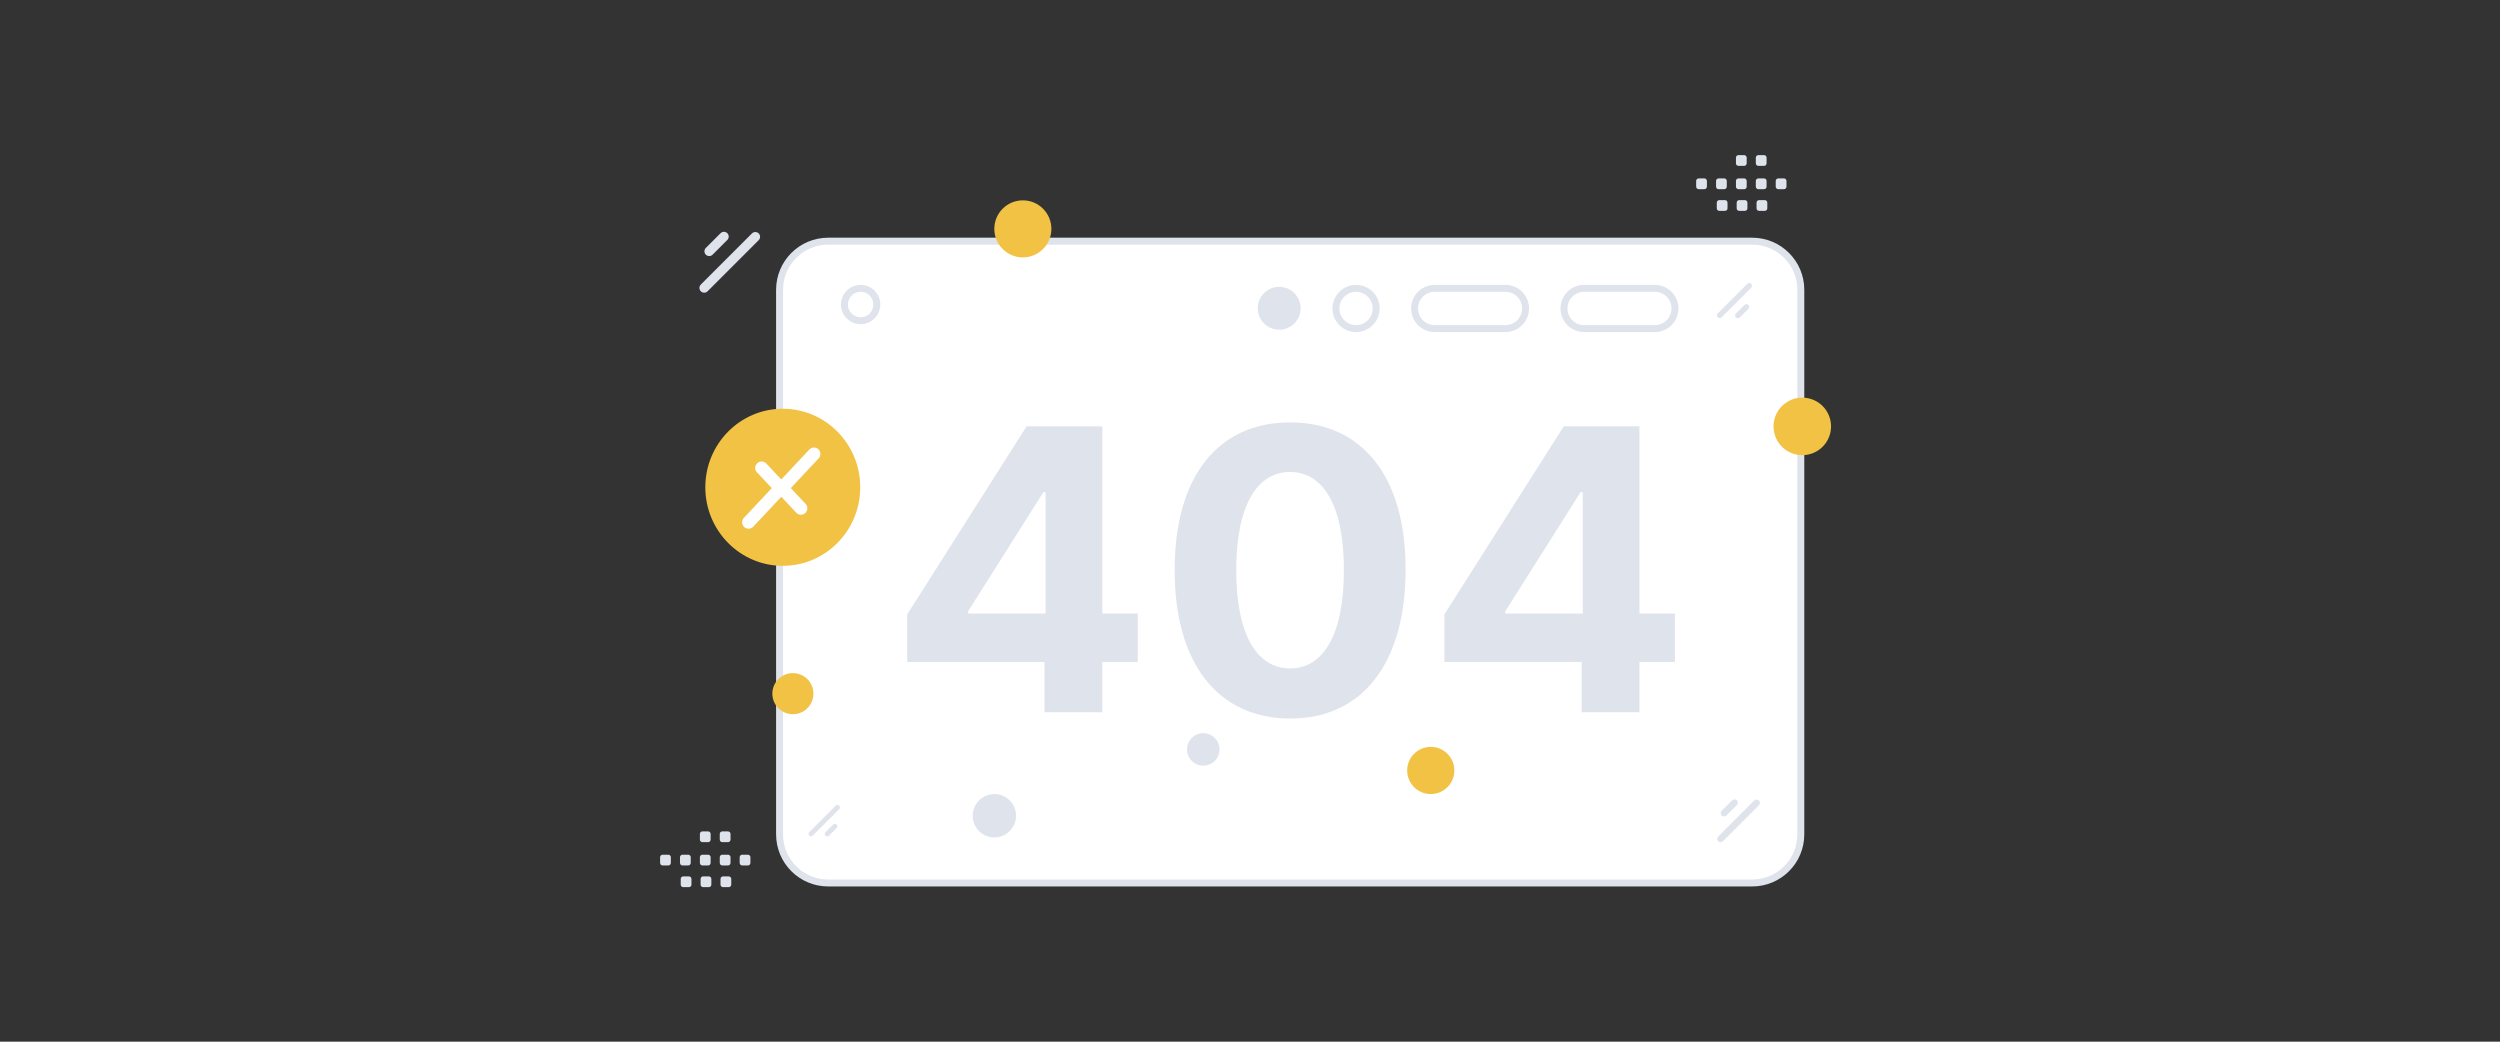 <svg width="1440" height="600" viewBox="0 0 1440 600" fill="none" xmlns="http://www.w3.org/2000/svg">
<rect x="0" y="0" width="1440" height="600" fill="#333333" stroke="none"/>
<path d="M1009.27 138.913H477.031C461.567 138.913 449.031 151.449 449.031 166.913V480.6C449.031 496.064 461.567 508.6 477.031 508.6H1009.27C1024.73 508.6 1037.27 496.064 1037.27 480.6V166.913C1037.27 151.449 1024.73 138.913 1009.27 138.913Z" fill="white" stroke="#DFE3EB" stroke-width="4"/>
<path d="M953.205 166.091H912.44C906.04 166.091 900.851 171.279 900.851 177.679C900.851 184.079 906.04 189.268 912.44 189.268H953.205C959.606 189.268 964.794 184.079 964.794 177.679C964.794 171.279 959.606 166.091 953.205 166.091Z" fill="white" stroke="#DFE3EB" stroke-width="4"/>
<path d="M867.144 166.091H826.379C819.979 166.091 814.79 171.279 814.79 177.679C814.79 184.079 819.979 189.268 826.379 189.268H867.144C873.544 189.268 878.733 184.079 878.733 177.679C878.733 171.279 873.544 166.091 867.144 166.091Z" fill="white" stroke="#DFE3EB" stroke-width="4"/>
<path d="M792.672 177.679C792.672 171.279 787.484 166.091 781.084 166.091C774.683 166.091 769.495 171.279 769.495 177.679C769.495 184.079 774.683 189.268 781.084 189.268C787.484 189.268 792.672 184.079 792.672 177.679Z" fill="white" stroke="#DFE3EB" stroke-width="4"/>
<path d="M522.553 381.315H601.611V410.268H634.907V381.315H655.335V353.407H634.907V245.557H591.316L522.553 353.89V381.315ZM602.254 353.407H557.618V352.12L600.967 283.518H602.254V353.407ZM743.118 413.887C784.537 413.887 809.549 382.36 809.63 328.073C809.71 274.189 784.376 243.305 743.118 243.305C701.78 243.305 676.687 274.108 676.607 328.073C676.446 382.199 701.619 413.806 743.118 413.887ZM743.118 385.014C724.219 385.014 711.994 366.034 712.074 328.073C712.155 290.676 724.299 271.856 743.118 271.856C761.857 271.856 774.082 290.676 774.082 328.073C774.162 366.034 761.938 385.014 743.118 385.014ZM831.968 381.315H911.026V410.268H944.322V381.315H964.75V353.407H944.322V245.557H900.731L831.968 353.89V381.315ZM911.669 353.407H867.033V352.12L910.382 283.518H911.669V353.407Z" fill="#DFE3EB"/>
<path d="M505.047 175.415C505.047 170.265 500.872 166.091 495.723 166.091C490.573 166.091 486.399 170.265 486.399 175.415C486.399 180.564 490.573 184.739 495.723 184.739C500.872 184.739 505.047 180.564 505.047 175.415Z" fill="white" stroke="#DFE3EB" stroke-width="4"/>
<path d="M456.698 387.712C463.233 387.712 468.531 393.01 468.531 399.545C468.531 406.08 463.233 411.378 456.698 411.378C450.163 411.378 444.865 406.08 444.865 399.545C444.865 393.01 450.163 387.712 456.698 387.712Z" fill="#F2C244"/>
<path d="M1046.4 259.957C1038.48 264.532 1028.35 261.817 1023.77 253.892C1019.2 245.967 1021.91 235.834 1029.84 231.259C1037.76 226.683 1047.89 229.398 1052.47 237.323C1057.04 245.248 1054.33 255.382 1046.4 259.957Z" fill="#F2C244"/>
<path d="M736.813 189.921C729.993 189.921 724.464 184.392 724.464 177.572C724.464 170.752 729.993 165.223 736.813 165.223C743.633 165.223 749.162 170.752 749.162 177.572C749.162 184.392 743.633 189.921 736.813 189.921Z" fill="#DFE3EB"/>
<path d="M589.16 148.268C598.237 148.268 605.595 140.91 605.595 131.833C605.595 122.756 598.237 115.398 589.16 115.398C580.083 115.398 572.725 122.756 572.725 131.833C572.725 140.91 580.083 148.268 589.16 148.268Z" fill="#F2C244"/>
<path d="M824.114 430.2C816.609 430.2 810.525 436.284 810.525 443.789C810.525 451.294 816.609 457.378 824.114 457.378C831.619 457.378 837.703 451.294 837.703 443.789C837.703 436.284 831.619 430.2 824.114 430.2Z" fill="#F2C244"/>
<path d="M572.76 482.358C565.862 482.358 560.27 476.766 560.27 469.868C560.27 462.97 565.862 457.378 572.76 457.378C579.658 457.378 585.25 462.97 585.25 469.868C585.25 476.766 579.658 482.358 572.76 482.358Z" fill="#DFE3EB"/>
<path d="M697.767 423.557C702.244 426.142 703.778 431.866 701.193 436.343C698.609 440.82 692.884 442.354 688.407 439.769C683.93 437.184 682.397 431.46 684.981 426.983C687.566 422.506 693.29 420.972 697.767 423.557Z" fill="#DFE3EB"/>
<path d="M1006.46 163.478L989.433 180.502C988.813 181.122 988.813 182.128 989.433 182.748C990.053 183.367 991.058 183.367 991.678 182.747L1008.7 165.723C1009.32 165.103 1009.32 164.097 1008.7 163.477C1008.08 162.857 1007.08 162.858 1006.46 163.478Z" fill="#DFE3EB"/>
<path d="M1004.79 175.668L999.882 180.577C999.262 181.197 999.261 182.203 999.881 182.823C1000.5 183.443 1001.51 183.443 1002.13 182.822L1007.04 177.913C1007.66 177.293 1007.66 176.287 1007.04 175.668C1006.42 175.048 1005.41 175.048 1004.79 175.668Z" fill="#DFE3EB"/>
<path d="M481.386 464.044L466.152 479.278C465.597 479.833 465.597 480.732 466.152 481.286L466.153 481.287C466.707 481.842 467.606 481.842 468.161 481.287L483.395 466.053C483.949 465.499 483.949 464.599 483.395 464.045L483.394 464.044C482.84 463.49 481.94 463.49 481.386 464.044Z" fill="#DFE3EB"/>
<path d="M479.895 474.95L475.501 479.344C474.947 479.899 474.947 480.798 475.501 481.352L475.502 481.353C476.056 481.908 476.956 481.907 477.51 481.353L481.904 476.959C482.459 476.404 482.459 475.505 481.904 474.951L481.903 474.95C481.349 474.396 480.45 474.396 479.895 474.95Z" fill="#DFE3EB"/>
<path d="M407.56 167.787L437.008 138.338C438.081 137.265 438.081 135.527 437.008 134.454C435.936 133.382 434.197 133.382 433.125 134.454L403.676 163.903C402.604 164.976 402.604 166.714 403.676 167.787C404.749 168.859 406.487 168.859 407.56 167.787Z" fill="#DFE3EB"/>
<path d="M410.443 146.702L418.936 138.209C420.009 137.136 420.009 135.398 418.936 134.325C417.864 133.253 416.125 133.253 415.053 134.325L406.56 142.818C405.487 143.891 405.487 145.629 406.56 146.702C407.632 147.774 409.371 147.774 410.443 146.702Z" fill="#DFE3EB"/>
<path d="M992.41 484.565L1013.14 463.834C1013.9 463.079 1013.9 461.855 1013.14 461.1C1012.39 460.345 1011.16 460.345 1010.41 461.1L989.677 481.832C988.922 482.587 988.922 483.81 989.677 484.565C990.432 485.32 991.655 485.32 992.41 484.565Z" fill="#DFE3EB"/>
<path d="M994.44 469.723L1000.42 463.744C1001.17 462.989 1001.17 461.765 1000.42 461.01C999.664 460.255 998.441 460.255 997.686 461.01L991.706 466.989C990.951 467.744 990.951 468.968 991.706 469.723C992.461 470.478 993.685 470.478 994.44 469.723Z" fill="#DFE3EB"/>
<path fill-rule="evenodd" clip-rule="evenodd" d="M978.429 102.773H981.733C982.532 102.773 983.175 103.423 983.175 104.215V107.519C983.175 108.318 982.525 108.961 981.733 108.961H978.429C977.637 108.961 976.987 108.311 976.987 107.519V104.215C976.987 104.026 977.024 103.838 977.096 103.663C977.168 103.488 977.275 103.328 977.409 103.195C977.543 103.061 977.702 102.954 977.877 102.882C978.052 102.81 978.24 102.773 978.429 102.773ZM989.884 102.773H993.188C993.98 102.773 994.63 103.423 994.63 104.215V107.519C994.63 108.318 993.98 108.961 993.188 108.961H989.884C989.092 108.961 988.442 108.311 988.442 107.519V104.215C988.442 103.423 989.092 102.773 989.884 102.773ZM1001.35 102.773H1004.65C1005.44 102.773 1006.09 103.423 1006.09 104.215V107.519C1006.09 108.318 1005.44 108.961 1004.65 108.961H1001.35C1000.56 108.961 999.905 108.311 999.905 107.519V104.215C999.905 104.026 999.942 103.838 1000.01 103.663C1000.09 103.488 1000.19 103.328 1000.33 103.195C1000.46 103.061 1000.62 102.954 1000.79 102.882C1000.97 102.81 1001.16 102.773 1001.35 102.773ZM1012.8 102.773H1016.11C1016.9 102.773 1017.55 103.423 1017.55 104.215V107.519C1017.55 108.318 1016.9 108.961 1016.11 108.961H1012.8C1012.42 108.961 1012.05 108.809 1011.78 108.539C1011.51 108.269 1011.36 107.902 1011.35 107.519V104.215C1011.36 103.833 1011.51 103.467 1011.78 103.198C1012.05 102.928 1012.42 102.775 1012.8 102.773ZM1024.26 102.773H1027.56C1028.36 102.773 1029.01 103.423 1029.01 104.215V107.519C1029.01 108.318 1028.36 108.961 1027.56 108.961H1024.26C1023.47 108.961 1022.82 108.311 1022.82 107.519V104.215C1022.82 103.423 1023.47 102.773 1024.26 102.773ZM990.304 115.265H993.608C994.401 115.265 995.051 115.915 995.051 116.707V120.018C995.051 120.81 994.401 121.46 993.608 121.46H990.304C989.505 121.46 988.862 120.81 988.862 120.018V116.714C988.861 116.524 988.897 116.336 988.969 116.16C989.041 115.984 989.147 115.824 989.281 115.689C989.415 115.555 989.575 115.448 989.75 115.375C989.926 115.302 990.114 115.265 990.304 115.265ZM1001.76 115.265H1005.06C1005.86 115.265 1006.51 115.915 1006.51 116.707V120.018C1006.51 120.81 1005.86 121.46 1005.06 121.46H1001.76C1000.97 121.46 1000.32 120.81 1000.32 120.018V116.714C1000.32 116.524 1000.35 116.336 1000.43 116.16C1000.5 115.984 1000.6 115.824 1000.74 115.689C1000.87 115.555 1001.03 115.448 1001.21 115.375C1001.38 115.302 1001.57 115.265 1001.76 115.265ZM1013.22 115.265H1016.52C1017.32 115.265 1017.97 115.915 1017.97 116.707V120.018C1017.97 120.401 1017.81 120.768 1017.54 121.038C1017.27 121.308 1016.9 121.46 1016.52 121.46H1013.22C1012.42 121.46 1011.77 120.81 1011.77 120.018V116.714C1011.77 115.915 1012.42 115.265 1013.22 115.265ZM1001.35 89.353H1004.65C1005.44 89.353 1006.09 90.003 1006.09 90.795V94.1C1006.09 94.898 1005.44 95.542 1004.65 95.542H1001.35C1000.56 95.542 999.905 94.892 999.905 94.1V90.795C999.905 90.606 999.942 90.418 1000.01 90.243C1000.09 90.068 1000.19 89.909 1000.33 89.775C1000.46 89.641 1000.62 89.534 1000.79 89.462C1000.97 89.39 1001.16 89.353 1001.35 89.353ZM1012.8 89.353H1016.11C1016.9 89.353 1017.55 90.003 1017.55 90.795V94.1C1017.55 94.898 1016.9 95.542 1016.11 95.542H1012.8C1012.42 95.542 1012.05 95.39 1011.78 95.12C1011.51 94.85 1011.36 94.483 1011.35 94.1V90.795C1011.36 90.413 1011.51 90.047 1011.78 89.778C1012.05 89.508 1012.42 89.355 1012.8 89.353ZM381.663 492.313H384.967C385.766 492.313 386.409 492.963 386.409 493.755V497.059C386.409 497.858 385.759 498.501 384.967 498.501H381.663C380.871 498.501 380.221 497.851 380.221 497.059V493.755C380.221 493.566 380.258 493.378 380.33 493.203C380.402 493.028 380.509 492.868 380.643 492.734C380.777 492.601 380.936 492.494 381.111 492.422C381.286 492.35 381.474 492.313 381.663 492.313ZM393.118 492.313H396.422C397.215 492.313 397.865 492.963 397.865 493.755V497.059C397.865 497.858 397.215 498.501 396.422 498.501H393.118C392.326 498.501 391.676 497.851 391.676 497.059V493.755C391.676 492.963 392.326 492.313 393.118 492.313ZM404.581 492.313H407.886C408.678 492.313 409.328 492.963 409.328 493.755V497.059C409.328 497.858 408.678 498.501 407.886 498.501H404.581C403.789 498.501 403.139 497.851 403.139 497.059V493.755C403.139 493.566 403.176 493.378 403.248 493.203C403.321 493.028 403.427 492.869 403.561 492.735C403.695 492.601 403.854 492.495 404.029 492.422C404.204 492.35 404.392 492.313 404.581 492.313ZM416.037 492.313H419.341C420.133 492.313 420.783 492.963 420.783 493.755V497.059C420.783 497.858 420.133 498.501 419.341 498.501H416.037C415.654 498.501 415.287 498.349 415.015 498.079C414.744 497.809 414.59 497.442 414.588 497.059V493.755C414.592 493.373 414.747 493.007 415.018 492.738C415.289 492.468 415.655 492.315 416.037 492.313ZM427.493 492.313H430.797C431.596 492.313 432.246 492.963 432.246 493.755V497.059C432.246 497.858 431.596 498.501 430.797 498.501H427.493C426.701 498.501 426.051 497.851 426.051 497.059V493.755C426.051 492.963 426.701 492.313 427.493 492.313ZM393.539 504.805H396.843C397.635 504.805 398.285 505.455 398.285 506.247V509.558C398.285 510.35 397.635 511 396.843 511H393.539C392.74 511 392.096 510.35 392.096 509.558V506.254C392.095 506.064 392.132 505.876 392.204 505.7C392.276 505.524 392.382 505.364 392.516 505.229C392.651 505.095 392.81 504.988 392.985 504.915C393.161 504.842 393.349 504.805 393.539 504.805ZM404.994 504.805H408.298C409.09 504.805 409.74 505.455 409.74 506.247V509.558C409.74 510.35 409.09 511 408.298 511H404.994C404.202 511 403.552 510.35 403.552 509.558V506.254C403.551 506.064 403.587 505.876 403.659 505.7C403.731 505.524 403.837 505.364 403.971 505.229C404.106 505.095 404.265 504.988 404.44 504.915C404.616 504.842 404.804 504.805 404.994 504.805ZM416.45 504.805H419.754C420.553 504.805 421.203 505.455 421.203 506.247V509.558C421.201 509.941 421.048 510.308 420.776 510.578C420.505 510.848 420.137 511 419.754 511H416.45C415.658 511 415.008 510.35 415.008 509.558V506.254C415.008 505.455 415.658 504.805 416.45 504.805ZM404.582 478.893H407.886C408.678 478.893 409.328 479.543 409.328 480.336V483.64C409.328 484.439 408.678 485.082 407.886 485.082H404.582C403.789 485.082 403.139 484.432 403.139 483.64V480.336C403.139 480.146 403.176 479.959 403.248 479.783C403.321 479.608 403.427 479.449 403.561 479.315C403.695 479.181 403.854 479.074 404.03 479.002C404.205 478.93 404.393 478.893 404.582 478.893ZM416.037 478.893H419.341C420.133 478.893 420.783 479.543 420.783 480.336V483.64C420.783 484.439 420.133 485.082 419.341 485.082H416.037C415.654 485.082 415.287 484.93 415.015 484.66C414.744 484.39 414.59 484.023 414.588 483.64V480.336C414.592 479.953 414.746 479.588 415.017 479.318C415.288 479.048 415.655 478.895 416.037 478.893Z" fill="#DFE3EB"/>
<path fill-rule="evenodd" clip-rule="evenodd" d="M450.882 325.922C426.242 325.922 406.265 305.663 406.265 280.676C406.265 255.689 426.242 235.431 450.882 235.431C475.522 235.431 495.499 255.689 495.499 280.676C495.499 305.663 475.522 325.922 450.882 325.922Z" fill="#F2C244"/>
<path d="M468.857 261.476L450.009 281.585L438.693 269.521" stroke="white" stroke-width="7.405" stroke-linecap="round" stroke-linejoin="round"/>
<path d="M431.178 300.835L450.026 280.726L461.342 292.79" stroke="white" stroke-width="7.405" stroke-linecap="round" stroke-linejoin="round"/>
</svg>
